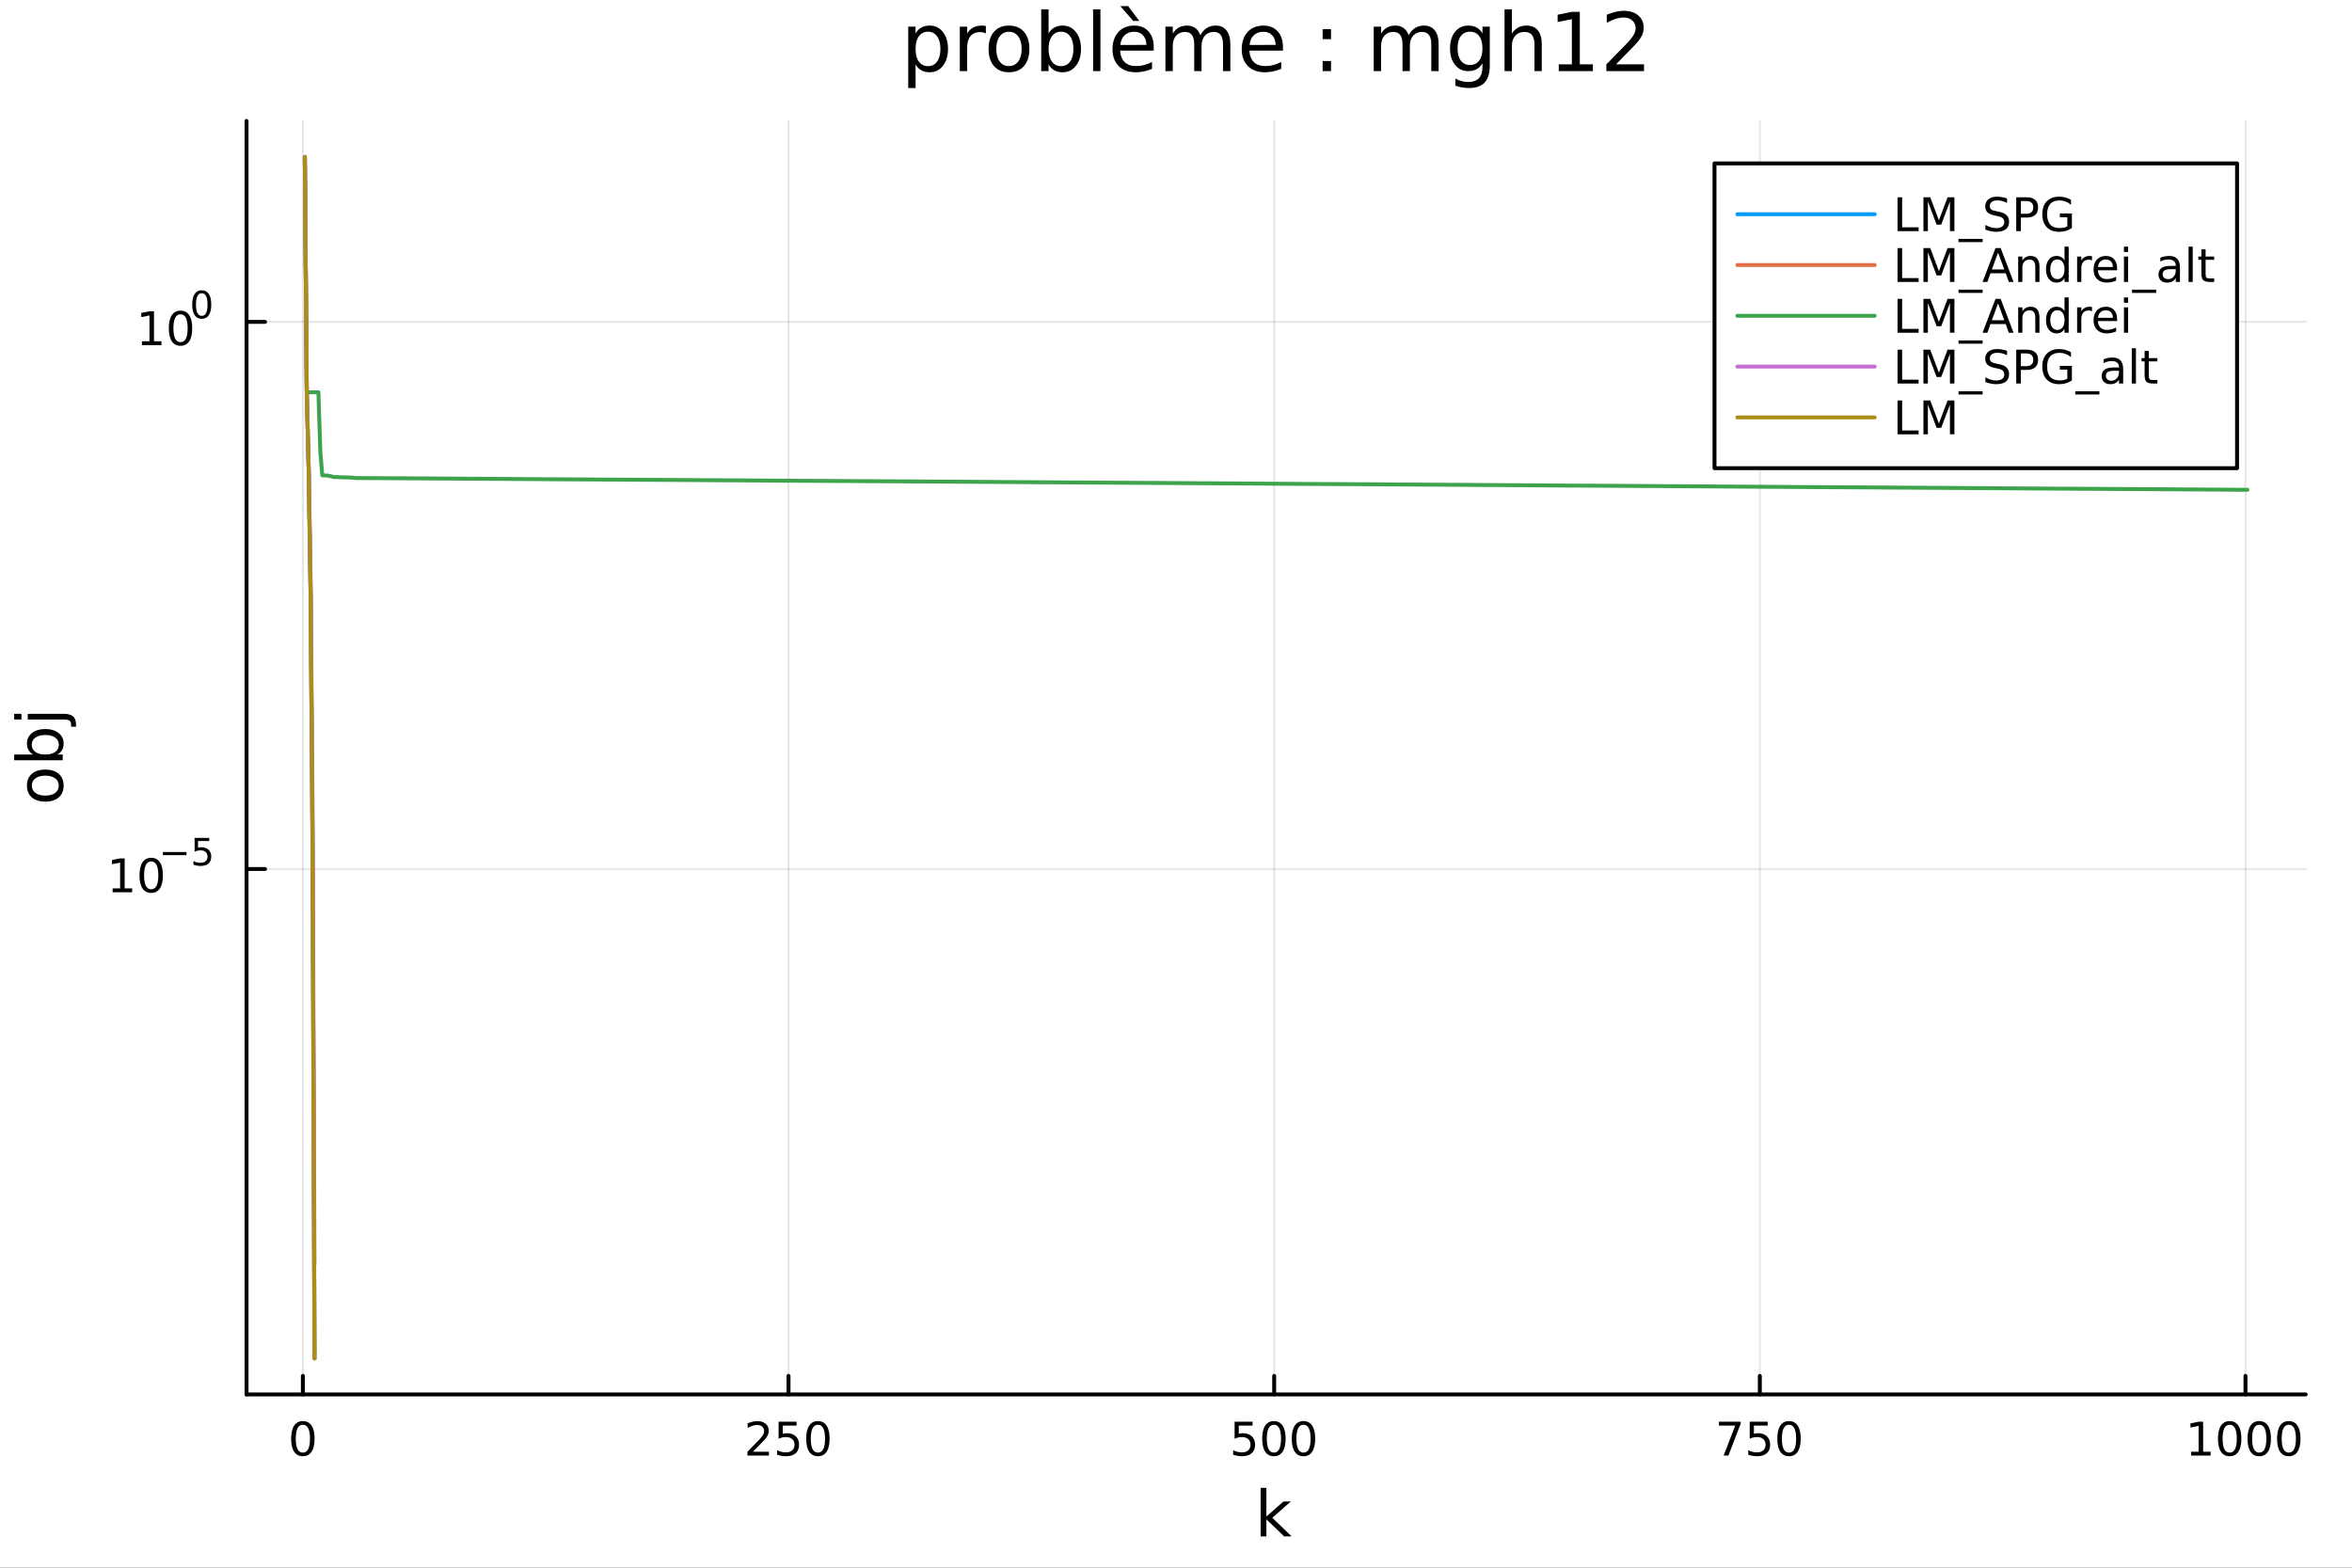 <?xml version="1.0" encoding="utf-8"?>
<svg xmlns="http://www.w3.org/2000/svg" xmlns:xlink="http://www.w3.org/1999/xlink" width="600" height="400" viewBox="0 0 2400 1600">
<rect x="0" y="0" width="2400" height="1600" fill="#333333" stroke="none"/>
<defs>
  <clipPath id="clip170">
    <rect x="0" y="0" width="2400" height="1600"/>
  </clipPath>
</defs>
<path clip-path="url(#clip170)" d="M0 1600 L2400 1600 L2400 0 L0 0  Z" fill="#ffffff" fill-rule="evenodd" fill-opacity="1"/>
<defs>
  <clipPath id="clip171">
    <rect x="480" y="0" width="1681" height="1600"/>
  </clipPath>
</defs>
<path clip-path="url(#clip170)" d="M251.56 1423.18 L2352.76 1423.18 L2352.76 123.472 L251.56 123.472  Z" fill="#ffffff" fill-rule="evenodd" fill-opacity="1"/>
<defs>
  <clipPath id="clip172">
    <rect x="251" y="123" width="2102" height="1301"/>
  </clipPath>
</defs>
<polyline clip-path="url(#clip172)" style="stroke:#000000; stroke-linecap:round; stroke-linejoin:round; stroke-width:2; stroke-opacity:0.1; fill:none" points="309.046,1423.18 309.046,123.472 "/>
<polyline clip-path="url(#clip172)" style="stroke:#000000; stroke-linecap:round; stroke-linejoin:round; stroke-width:2; stroke-opacity:0.1; fill:none" points="804.611,1423.18 804.611,123.472 "/>
<polyline clip-path="url(#clip172)" style="stroke:#000000; stroke-linecap:round; stroke-linejoin:round; stroke-width:2; stroke-opacity:0.1; fill:none" points="1300.18,1423.18 1300.18,123.472 "/>
<polyline clip-path="url(#clip172)" style="stroke:#000000; stroke-linecap:round; stroke-linejoin:round; stroke-width:2; stroke-opacity:0.1; fill:none" points="1795.74,1423.18 1795.74,123.472 "/>
<polyline clip-path="url(#clip172)" style="stroke:#000000; stroke-linecap:round; stroke-linejoin:round; stroke-width:2; stroke-opacity:0.1; fill:none" points="2291.31,1423.18 2291.31,123.472 "/>
<polyline clip-path="url(#clip170)" style="stroke:#000000; stroke-linecap:round; stroke-linejoin:round; stroke-width:4; stroke-opacity:1; fill:none" points="251.56,1423.18 2352.76,1423.18 "/>
<polyline clip-path="url(#clip170)" style="stroke:#000000; stroke-linecap:round; stroke-linejoin:round; stroke-width:4; stroke-opacity:1; fill:none" points="309.046,1423.18 309.046,1404.28 "/>
<polyline clip-path="url(#clip170)" style="stroke:#000000; stroke-linecap:round; stroke-linejoin:round; stroke-width:4; stroke-opacity:1; fill:none" points="804.611,1423.18 804.611,1404.28 "/>
<polyline clip-path="url(#clip170)" style="stroke:#000000; stroke-linecap:round; stroke-linejoin:round; stroke-width:4; stroke-opacity:1; fill:none" points="1300.18,1423.18 1300.18,1404.28 "/>
<polyline clip-path="url(#clip170)" style="stroke:#000000; stroke-linecap:round; stroke-linejoin:round; stroke-width:4; stroke-opacity:1; fill:none" points="1795.74,1423.18 1795.74,1404.28 "/>
<polyline clip-path="url(#clip170)" style="stroke:#000000; stroke-linecap:round; stroke-linejoin:round; stroke-width:4; stroke-opacity:1; fill:none" points="2291.31,1423.18 2291.31,1404.28 "/>
<path clip-path="url(#clip170)" d="M309.046 1454.1 Q305.435 1454.1 303.606 1457.66 Q301.8 1461.2 301.8 1468.33 Q301.8 1475.44 303.606 1479.01 Q305.435 1482.55 309.046 1482.55 Q312.68 1482.55 314.486 1479.01 Q316.314 1475.44 316.314 1468.33 Q316.314 1461.2 314.486 1457.66 Q312.68 1454.1 309.046 1454.1 M309.046 1450.39 Q314.856 1450.39 317.911 1455 Q320.99 1459.58 320.99 1468.33 Q320.99 1477.06 317.911 1481.67 Q314.856 1486.25 309.046 1486.25 Q303.236 1486.25 300.157 1481.67 Q297.101 1477.06 297.101 1468.33 Q297.101 1459.58 300.157 1455 Q303.236 1450.39 309.046 1450.39 Z" fill="#000000" fill-rule="nonzero" fill-opacity="1" /><path clip-path="url(#clip170)" d="M768.303 1481.64 L784.622 1481.64 L784.622 1485.58 L762.678 1485.58 L762.678 1481.64 Q765.34 1478.89 769.923 1474.26 Q774.53 1469.61 775.71 1468.27 Q777.956 1465.74 778.835 1464.01 Q779.738 1462.25 779.738 1460.56 Q779.738 1457.8 777.794 1456.07 Q775.873 1454.33 772.771 1454.33 Q770.572 1454.33 768.118 1455.09 Q765.687 1455.86 762.91 1457.41 L762.91 1452.69 Q765.734 1451.55 768.187 1450.97 Q770.641 1450.39 772.678 1450.39 Q778.048 1450.39 781.243 1453.08 Q784.437 1455.77 784.437 1460.26 Q784.437 1462.39 783.627 1464.31 Q782.84 1466.2 780.734 1468.8 Q780.155 1469.47 777.053 1472.69 Q773.951 1475.88 768.303 1481.64 Z" fill="#000000" fill-rule="nonzero" fill-opacity="1" /><path clip-path="url(#clip170)" d="M794.484 1451.02 L812.84 1451.02 L812.84 1454.96 L798.766 1454.96 L798.766 1463.43 Q799.784 1463.08 800.803 1462.92 Q801.821 1462.73 802.84 1462.73 Q808.627 1462.73 812.007 1465.9 Q815.386 1469.08 815.386 1474.49 Q815.386 1480.07 811.914 1483.17 Q808.442 1486.25 802.122 1486.25 Q799.946 1486.25 797.678 1485.88 Q795.433 1485.51 793.025 1484.77 L793.025 1480.07 Q795.109 1481.2 797.331 1481.76 Q799.553 1482.32 802.03 1482.32 Q806.034 1482.32 808.372 1480.21 Q810.71 1478.1 810.71 1474.49 Q810.71 1470.88 808.372 1468.77 Q806.034 1466.67 802.03 1466.67 Q800.155 1466.67 798.28 1467.08 Q796.428 1467.5 794.484 1468.38 L794.484 1451.02 Z" fill="#000000" fill-rule="nonzero" fill-opacity="1" /><path clip-path="url(#clip170)" d="M834.599 1454.1 Q830.988 1454.1 829.159 1457.66 Q827.354 1461.2 827.354 1468.33 Q827.354 1475.44 829.159 1479.01 Q830.988 1482.55 834.599 1482.55 Q838.233 1482.55 840.039 1479.01 Q841.868 1475.44 841.868 1468.33 Q841.868 1461.2 840.039 1457.66 Q838.233 1454.1 834.599 1454.1 M834.599 1450.39 Q840.409 1450.39 843.465 1455 Q846.543 1459.58 846.543 1468.33 Q846.543 1477.06 843.465 1481.67 Q840.409 1486.25 834.599 1486.25 Q828.789 1486.25 825.71 1481.67 Q822.655 1477.06 822.655 1468.33 Q822.655 1459.58 825.71 1455 Q828.789 1450.39 834.599 1450.39 Z" fill="#000000" fill-rule="nonzero" fill-opacity="1" /><path clip-path="url(#clip170)" d="M1259.79 1451.02 L1278.15 1451.02 L1278.15 1454.96 L1264.08 1454.96 L1264.08 1463.43 Q1265.09 1463.08 1266.11 1462.92 Q1267.13 1462.73 1268.15 1462.73 Q1273.94 1462.73 1277.32 1465.9 Q1280.7 1469.08 1280.7 1474.49 Q1280.7 1480.07 1277.22 1483.17 Q1273.75 1486.25 1267.43 1486.25 Q1265.26 1486.25 1262.99 1485.88 Q1260.74 1485.51 1258.34 1484.77 L1258.34 1480.07 Q1260.42 1481.2 1262.64 1481.76 Q1264.86 1482.32 1267.34 1482.32 Q1271.34 1482.32 1273.68 1480.21 Q1276.02 1478.1 1276.02 1474.49 Q1276.02 1470.88 1273.68 1468.77 Q1271.34 1466.67 1267.34 1466.67 Q1265.47 1466.67 1263.59 1467.08 Q1261.74 1467.5 1259.79 1468.38 L1259.79 1451.02 Z" fill="#000000" fill-rule="nonzero" fill-opacity="1" /><path clip-path="url(#clip170)" d="M1299.91 1454.1 Q1296.3 1454.1 1294.47 1457.66 Q1292.66 1461.2 1292.66 1468.33 Q1292.66 1475.44 1294.47 1479.01 Q1296.3 1482.55 1299.91 1482.55 Q1303.54 1482.55 1305.35 1479.01 Q1307.18 1475.44 1307.18 1468.33 Q1307.18 1461.2 1305.35 1457.66 Q1303.54 1454.1 1299.91 1454.1 M1299.91 1450.39 Q1305.72 1450.39 1308.78 1455 Q1311.85 1459.58 1311.85 1468.33 Q1311.85 1477.06 1308.78 1481.67 Q1305.72 1486.25 1299.91 1486.25 Q1294.1 1486.25 1291.02 1481.67 Q1287.97 1477.06 1287.97 1468.33 Q1287.97 1459.58 1291.02 1455 Q1294.1 1450.39 1299.91 1450.39 Z" fill="#000000" fill-rule="nonzero" fill-opacity="1" /><path clip-path="url(#clip170)" d="M1330.07 1454.1 Q1326.46 1454.1 1324.63 1457.66 Q1322.83 1461.2 1322.83 1468.33 Q1322.83 1475.44 1324.63 1479.01 Q1326.46 1482.55 1330.07 1482.55 Q1333.71 1482.55 1335.51 1479.01 Q1337.34 1475.44 1337.34 1468.33 Q1337.34 1461.2 1335.51 1457.66 Q1333.71 1454.1 1330.07 1454.1 M1330.07 1450.39 Q1335.88 1450.39 1338.94 1455 Q1342.02 1459.58 1342.02 1468.33 Q1342.02 1477.06 1338.94 1481.67 Q1335.88 1486.25 1330.07 1486.25 Q1324.26 1486.25 1321.18 1481.67 Q1318.13 1477.06 1318.13 1468.33 Q1318.13 1459.58 1321.18 1455 Q1324.26 1450.39 1330.07 1450.39 Z" fill="#000000" fill-rule="nonzero" fill-opacity="1" /><path clip-path="url(#clip170)" d="M1754.02 1451.02 L1776.24 1451.02 L1776.24 1453.01 L1763.69 1485.58 L1758.81 1485.58 L1770.61 1454.96 L1754.02 1454.96 L1754.02 1451.02 Z" fill="#000000" fill-rule="nonzero" fill-opacity="1" /><path clip-path="url(#clip170)" d="M1785.41 1451.02 L1803.76 1451.02 L1803.76 1454.96 L1789.69 1454.96 L1789.69 1463.43 Q1790.71 1463.08 1791.72 1462.92 Q1792.74 1462.73 1793.76 1462.73 Q1799.55 1462.73 1802.93 1465.9 Q1806.31 1469.08 1806.31 1474.49 Q1806.31 1480.07 1802.84 1483.17 Q1799.36 1486.25 1793.04 1486.25 Q1790.87 1486.25 1788.6 1485.88 Q1786.35 1485.51 1783.95 1484.77 L1783.95 1480.07 Q1786.03 1481.2 1788.25 1481.76 Q1790.47 1482.32 1792.95 1482.32 Q1796.96 1482.32 1799.29 1480.21 Q1801.63 1478.1 1801.63 1474.49 Q1801.63 1470.88 1799.29 1468.77 Q1796.96 1466.67 1792.95 1466.67 Q1791.08 1466.67 1789.2 1467.08 Q1787.35 1467.5 1785.41 1468.38 L1785.41 1451.02 Z" fill="#000000" fill-rule="nonzero" fill-opacity="1" /><path clip-path="url(#clip170)" d="M1825.52 1454.1 Q1821.91 1454.1 1820.08 1457.66 Q1818.28 1461.2 1818.28 1468.33 Q1818.28 1475.44 1820.08 1479.01 Q1821.91 1482.55 1825.52 1482.55 Q1829.16 1482.55 1830.96 1479.01 Q1832.79 1475.44 1832.79 1468.33 Q1832.79 1461.2 1830.96 1457.66 Q1829.16 1454.1 1825.52 1454.1 M1825.52 1450.39 Q1831.33 1450.39 1834.39 1455 Q1837.47 1459.58 1837.47 1468.33 Q1837.47 1477.06 1834.39 1481.67 Q1831.33 1486.25 1825.52 1486.25 Q1819.71 1486.25 1816.63 1481.67 Q1813.58 1477.06 1813.58 1468.33 Q1813.58 1459.58 1816.63 1455 Q1819.71 1450.39 1825.52 1450.39 Z" fill="#000000" fill-rule="nonzero" fill-opacity="1" /><path clip-path="url(#clip170)" d="M2235.83 1481.64 L2243.47 1481.64 L2243.47 1455.28 L2235.16 1456.95 L2235.16 1452.69 L2243.42 1451.02 L2248.1 1451.02 L2248.1 1481.64 L2255.74 1481.64 L2255.74 1485.58 L2235.83 1485.58 L2235.83 1481.64 Z" fill="#000000" fill-rule="nonzero" fill-opacity="1" /><path clip-path="url(#clip170)" d="M2275.18 1454.1 Q2271.57 1454.1 2269.74 1457.66 Q2267.94 1461.2 2267.94 1468.33 Q2267.94 1475.44 2269.74 1479.01 Q2271.57 1482.55 2275.18 1482.55 Q2278.82 1482.55 2280.62 1479.01 Q2282.45 1475.44 2282.45 1468.33 Q2282.45 1461.2 2280.62 1457.66 Q2278.82 1454.1 2275.18 1454.1 M2275.18 1450.39 Q2280.99 1450.39 2284.05 1455 Q2287.13 1459.58 2287.13 1468.33 Q2287.13 1477.06 2284.05 1481.67 Q2280.99 1486.25 2275.18 1486.25 Q2269.37 1486.25 2266.29 1481.67 Q2263.24 1477.06 2263.24 1468.33 Q2263.24 1459.58 2266.29 1455 Q2269.37 1450.39 2275.18 1450.39 Z" fill="#000000" fill-rule="nonzero" fill-opacity="1" /><path clip-path="url(#clip170)" d="M2305.35 1454.1 Q2301.73 1454.1 2299.91 1457.66 Q2298.1 1461.2 2298.1 1468.33 Q2298.1 1475.44 2299.91 1479.01 Q2301.73 1482.55 2305.35 1482.55 Q2308.98 1482.55 2310.78 1479.01 Q2312.61 1475.44 2312.61 1468.33 Q2312.61 1461.2 2310.78 1457.66 Q2308.98 1454.1 2305.35 1454.1 M2305.35 1450.39 Q2311.16 1450.39 2314.21 1455 Q2317.29 1459.58 2317.29 1468.33 Q2317.29 1477.06 2314.21 1481.67 Q2311.16 1486.25 2305.35 1486.25 Q2299.53 1486.25 2296.46 1481.67 Q2293.4 1477.06 2293.4 1468.33 Q2293.4 1459.58 2296.46 1455 Q2299.53 1450.39 2305.35 1450.39 Z" fill="#000000" fill-rule="nonzero" fill-opacity="1" /><path clip-path="url(#clip170)" d="M2335.51 1454.1 Q2331.9 1454.1 2330.07 1457.66 Q2328.26 1461.2 2328.26 1468.33 Q2328.26 1475.44 2330.07 1479.01 Q2331.9 1482.55 2335.51 1482.55 Q2339.14 1482.55 2340.95 1479.01 Q2342.78 1475.44 2342.78 1468.33 Q2342.78 1461.2 2340.95 1457.66 Q2339.14 1454.1 2335.51 1454.1 M2335.51 1450.39 Q2341.32 1450.39 2344.37 1455 Q2347.45 1459.58 2347.45 1468.33 Q2347.45 1477.06 2344.37 1481.67 Q2341.32 1486.25 2335.51 1486.25 Q2329.7 1486.25 2326.62 1481.67 Q2323.56 1477.06 2323.56 1468.33 Q2323.56 1459.58 2326.62 1455 Q2329.7 1450.39 2335.51 1450.39 Z" fill="#000000" fill-rule="nonzero" fill-opacity="1" /><path clip-path="url(#clip170)" d="M1286.34 1518.52 L1292.23 1518.52 L1292.23 1547.77 L1309.7 1532.4 L1317.18 1532.4 L1298.27 1549.07 L1317.98 1568.04 L1310.34 1568.04 L1292.23 1550.63 L1292.23 1568.04 L1286.34 1568.04 L1286.34 1518.52 Z" fill="#000000" fill-rule="nonzero" fill-opacity="1" /><polyline clip-path="url(#clip172)" style="stroke:#000000; stroke-linecap:round; stroke-linejoin:round; stroke-width:2; stroke-opacity:0.1; fill:none" points="251.56,886.923 2352.76,886.923 "/>
<polyline clip-path="url(#clip172)" style="stroke:#000000; stroke-linecap:round; stroke-linejoin:round; stroke-width:2; stroke-opacity:0.1; fill:none" points="251.56,328.521 2352.76,328.521 "/>
<polyline clip-path="url(#clip170)" style="stroke:#000000; stroke-linecap:round; stroke-linejoin:round; stroke-width:4; stroke-opacity:1; fill:none" points="251.56,1423.18 251.56,123.472 "/>
<polyline clip-path="url(#clip170)" style="stroke:#000000; stroke-linecap:round; stroke-linejoin:round; stroke-width:4; stroke-opacity:1; fill:none" points="251.56,886.923 270.458,886.923 "/>
<polyline clip-path="url(#clip170)" style="stroke:#000000; stroke-linecap:round; stroke-linejoin:round; stroke-width:4; stroke-opacity:1; fill:none" points="251.56,328.521 270.458,328.521 "/>
<path clip-path="url(#clip170)" d="M114.931 906.716 L122.57 906.716 L122.57 880.35 L114.26 882.017 L114.26 877.757 L122.524 876.091 L127.2 876.091 L127.2 906.716 L134.839 906.716 L134.839 910.651 L114.931 910.651 L114.931 906.716 Z" fill="#000000" fill-rule="nonzero" fill-opacity="1" /><path clip-path="url(#clip170)" d="M154.283 879.169 Q150.672 879.169 148.843 882.734 Q147.038 886.276 147.038 893.405 Q147.038 900.512 148.843 904.077 Q150.672 907.618 154.283 907.618 Q157.917 907.618 159.723 904.077 Q161.552 900.512 161.552 893.405 Q161.552 886.276 159.723 882.734 Q157.917 879.169 154.283 879.169 M154.283 875.466 Q160.093 875.466 163.149 880.072 Q166.227 884.655 166.227 893.405 Q166.227 902.132 163.149 906.739 Q160.093 911.322 154.283 911.322 Q148.473 911.322 145.394 906.739 Q142.339 902.132 142.339 893.405 Q142.339 884.655 145.394 880.072 Q148.473 875.466 154.283 875.466 Z" fill="#000000" fill-rule="nonzero" fill-opacity="1" /><path clip-path="url(#clip170)" d="M166.227 869.567 L190.339 869.567 L190.339 872.764 L166.227 872.764 L166.227 869.567 Z" fill="#000000" fill-rule="nonzero" fill-opacity="1" /><path clip-path="url(#clip170)" d="M198.577 855.16 L213.491 855.16 L213.491 858.358 L202.056 858.358 L202.056 865.241 Q202.884 864.959 203.711 864.827 Q204.539 864.677 205.366 864.677 Q210.068 864.677 212.814 867.254 Q215.56 869.83 215.56 874.231 Q215.56 878.764 212.739 881.284 Q209.918 883.786 204.783 883.786 Q203.015 883.786 201.172 883.485 Q199.348 883.184 197.392 882.582 L197.392 878.764 Q199.085 879.686 200.89 880.137 Q202.696 880.588 204.708 880.588 Q207.962 880.588 209.861 878.877 Q211.761 877.165 211.761 874.231 Q211.761 871.297 209.861 869.586 Q207.962 867.874 204.708 867.874 Q203.185 867.874 201.661 868.213 Q200.157 868.551 198.577 869.266 L198.577 855.16 Z" fill="#000000" fill-rule="nonzero" fill-opacity="1" /><path clip-path="url(#clip170)" d="M144.855 348.313 L152.493 348.313 L152.493 321.948 L144.183 323.614 L144.183 319.355 L152.447 317.689 L157.123 317.689 L157.123 348.313 L164.762 348.313 L164.762 352.249 L144.855 352.249 L144.855 348.313 Z" fill="#000000" fill-rule="nonzero" fill-opacity="1" /><path clip-path="url(#clip170)" d="M184.206 320.767 Q180.595 320.767 178.766 324.332 Q176.961 327.874 176.961 335.003 Q176.961 342.11 178.766 345.674 Q180.595 349.216 184.206 349.216 Q187.84 349.216 189.646 345.674 Q191.475 342.11 191.475 335.003 Q191.475 327.874 189.646 324.332 Q187.84 320.767 184.206 320.767 M184.206 317.064 Q190.016 317.064 193.072 321.67 Q196.151 326.253 196.151 335.003 Q196.151 343.73 193.072 348.337 Q190.016 352.92 184.206 352.92 Q178.396 352.92 175.317 348.337 Q172.262 343.73 172.262 335.003 Q172.262 326.253 175.317 321.67 Q178.396 317.064 184.206 317.064 Z" fill="#000000" fill-rule="nonzero" fill-opacity="1" /><path clip-path="url(#clip170)" d="M205.855 299.26 Q202.921 299.26 201.436 302.156 Q199.969 305.034 199.969 310.826 Q199.969 316.6 201.436 319.497 Q202.921 322.374 205.855 322.374 Q208.808 322.374 210.275 319.497 Q211.761 316.6 211.761 310.826 Q211.761 305.034 210.275 302.156 Q208.808 299.26 205.855 299.26 M205.855 296.25 Q210.576 296.25 213.059 299.993 Q215.56 303.717 215.56 310.826 Q215.56 317.917 213.059 321.66 Q210.576 325.384 205.855 325.384 Q201.135 325.384 198.633 321.66 Q196.151 317.917 196.151 310.826 Q196.151 303.717 198.633 299.993 Q201.135 296.25 205.855 296.25 Z" fill="#000000" fill-rule="nonzero" fill-opacity="1" /><path clip-path="url(#clip170)" d="M32.462 801.797 Q32.462 806.507 36.154 809.244 Q39.815 811.982 46.212 811.982 Q52.609 811.982 56.302 809.276 Q59.962 806.539 59.962 801.797 Q59.962 797.118 56.27 794.381 Q52.578 791.643 46.212 791.643 Q39.878 791.643 36.186 794.381 Q32.462 797.118 32.462 801.797 M27.497 801.797 Q27.497 794.158 32.462 789.797 Q37.427 785.437 46.212 785.437 Q54.965 785.437 59.962 789.797 Q64.927 794.158 64.927 801.797 Q64.927 809.467 59.962 813.828 Q54.965 818.156 46.212 818.156 Q37.427 818.156 32.462 813.828 Q27.497 809.467 27.497 801.797 Z" fill="#000000" fill-rule="nonzero" fill-opacity="1" /><path clip-path="url(#clip170)" d="M46.212 750.139 Q39.751 750.139 36.09 752.812 Q32.398 755.454 32.398 760.101 Q32.398 764.748 36.09 767.422 Q39.751 770.064 46.212 770.064 Q52.673 770.064 56.365 767.422 Q60.026 764.748 60.026 760.101 Q60.026 755.454 56.365 752.812 Q52.673 750.139 46.212 750.139 M33.767 770.064 Q30.584 768.218 29.056 765.417 Q27.497 762.584 27.497 758.669 Q27.497 752.176 32.653 748.134 Q37.809 744.06 46.212 744.06 Q54.615 744.06 59.771 748.134 Q64.927 752.176 64.927 758.669 Q64.927 762.584 63.399 765.417 Q61.84 768.218 58.657 770.064 L64.004 770.064 L64.004 775.952 L14.479 775.952 L14.479 770.064 L33.767 770.064 Z" fill="#000000" fill-rule="nonzero" fill-opacity="1" /><path clip-path="url(#clip170)" d="M28.356 734.352 L28.356 728.495 L64.641 728.495 Q71.452 728.495 74.508 731.105 Q77.563 733.684 77.563 739.445 L77.563 741.673 L72.598 741.673 L72.598 740.113 Q72.598 736.771 71.038 735.561 Q69.51 734.352 64.641 734.352 L28.356 734.352 M14.479 734.352 L14.479 728.495 L21.895 728.495 L21.895 734.352 L14.479 734.352 Z" fill="#000000" fill-rule="nonzero" fill-opacity="1" /><path clip-path="url(#clip170)" d="M934.255 65.77 L934.255 89.833 L926.761 89.833 L926.761 27.206 L934.255 27.206 L934.255 34.092 Q936.604 30.041 940.169 28.097 Q943.775 26.112 948.757 26.112 Q957.021 26.112 962.166 32.675 Q967.351 39.237 967.351 49.931 Q967.351 60.626 962.166 67.188 Q957.021 73.751 948.757 73.751 Q943.775 73.751 940.169 71.806 Q936.604 69.821 934.255 65.77 M959.614 49.931 Q959.614 41.708 956.211 37.05 Q952.849 32.35 946.934 32.35 Q941.02 32.35 937.617 37.05 Q934.255 41.708 934.255 49.931 Q934.255 58.155 937.617 62.854 Q941.02 67.512 946.934 67.512 Q952.849 67.512 956.211 62.854 Q959.614 58.155 959.614 49.931 Z" fill="#000000" fill-rule="nonzero" fill-opacity="1" /><path clip-path="url(#clip170)" d="M1006 34.173 Q1004.74 33.444 1003.24 33.12 Q1001.78 32.756 1000 32.756 Q993.682 32.756 990.279 36.888 Q986.917 40.979 986.917 48.676 L986.917 72.576 L979.423 72.576 L979.423 27.206 L986.917 27.206 L986.917 34.254 Q989.266 30.122 993.034 28.138 Q996.801 26.112 1002.19 26.112 Q1002.96 26.112 1003.89 26.234 Q1004.82 26.315 1005.96 26.517 L1006 34.173 Z" fill="#000000" fill-rule="nonzero" fill-opacity="1" /><path clip-path="url(#clip170)" d="M1029.57 32.431 Q1023.58 32.431 1020.09 37.131 Q1016.61 41.789 1016.61 49.931 Q1016.61 58.074 1020.05 62.773 Q1023.54 67.431 1029.57 67.431 Q1035.53 67.431 1039.01 62.732 Q1042.5 58.033 1042.5 49.931 Q1042.5 41.87 1039.01 37.171 Q1035.53 32.431 1029.57 32.431 M1029.57 26.112 Q1039.29 26.112 1044.84 32.431 Q1050.39 38.751 1050.39 49.931 Q1050.39 61.071 1044.84 67.431 Q1039.29 73.751 1029.57 73.751 Q1019.81 73.751 1014.26 67.431 Q1008.75 61.071 1008.75 49.931 Q1008.75 38.751 1014.26 32.431 Q1019.81 26.112 1029.57 26.112 Z" fill="#000000" fill-rule="nonzero" fill-opacity="1" /><path clip-path="url(#clip170)" d="M1095.32 49.931 Q1095.32 41.708 1091.92 37.05 Q1088.55 32.35 1082.64 32.35 Q1076.73 32.35 1073.32 37.05 Q1069.96 41.708 1069.96 49.931 Q1069.96 58.155 1073.32 62.854 Q1076.73 67.512 1082.64 67.512 Q1088.55 67.512 1091.92 62.854 Q1095.32 58.155 1095.32 49.931 M1069.96 34.092 Q1072.31 30.041 1075.87 28.097 Q1079.48 26.112 1084.46 26.112 Q1092.73 26.112 1097.87 32.675 Q1103.06 39.237 1103.06 49.931 Q1103.06 60.626 1097.87 67.188 Q1092.73 73.751 1084.46 73.751 Q1079.48 73.751 1075.87 71.806 Q1072.31 69.821 1069.96 65.77 L1069.96 72.576 L1062.47 72.576 L1062.47 9.544 L1069.96 9.544 L1069.96 34.092 Z" fill="#000000" fill-rule="nonzero" fill-opacity="1" /><path clip-path="url(#clip170)" d="M1115.41 9.544 L1122.87 9.544 L1122.87 72.576 L1115.41 72.576 L1115.41 9.544 Z" fill="#000000" fill-rule="nonzero" fill-opacity="1" /><path clip-path="url(#clip170)" d="M1177.27 48.028 L1177.27 51.673 L1143 51.673 Q1143.48 59.37 1147.62 63.421 Q1151.79 67.431 1159.2 67.431 Q1163.5 67.431 1167.51 66.378 Q1171.56 65.325 1175.53 63.218 L1175.53 70.267 Q1171.52 71.968 1167.3 72.86 Q1163.09 73.751 1158.76 73.751 Q1147.9 73.751 1141.54 67.431 Q1135.22 61.112 1135.22 50.337 Q1135.22 39.197 1141.22 32.675 Q1147.25 26.112 1157.46 26.112 Q1166.61 26.112 1171.92 32.026 Q1177.27 37.9 1177.27 48.028 M1169.82 45.84 Q1169.73 39.723 1166.37 36.077 Q1163.05 32.431 1157.54 32.431 Q1151.3 32.431 1147.54 35.956 Q1143.81 39.48 1143.24 45.88 L1169.82 45.84 M1151.14 6.222 L1162.56 21.373 L1156.37 21.373 L1143.16 6.222 L1151.14 6.222 Z" fill="#000000" fill-rule="nonzero" fill-opacity="1" /><path clip-path="url(#clip170)" d="M1224.83 35.915 Q1227.62 30.892 1231.51 28.502 Q1235.4 26.112 1240.67 26.112 Q1247.75 26.112 1251.6 31.095 Q1255.45 36.037 1255.45 45.192 L1255.45 72.576 L1247.96 72.576 L1247.96 45.435 Q1247.96 38.913 1245.65 35.753 Q1243.34 32.594 1238.6 32.594 Q1232.81 32.594 1229.44 36.442 Q1226.08 40.29 1226.08 46.934 L1226.08 72.576 L1218.59 72.576 L1218.59 45.435 Q1218.59 38.873 1216.28 35.753 Q1213.97 32.594 1209.15 32.594 Q1203.44 32.594 1200.08 36.482 Q1196.71 40.331 1196.71 46.934 L1196.71 72.576 L1189.22 72.576 L1189.22 27.206 L1196.71 27.206 L1196.71 34.254 Q1199.27 30.082 1202.83 28.097 Q1206.39 26.112 1211.3 26.112 Q1216.24 26.112 1219.68 28.624 Q1223.17 31.135 1224.83 35.915 Z" fill="#000000" fill-rule="nonzero" fill-opacity="1" /><path clip-path="url(#clip170)" d="M1309.13 48.028 L1309.13 51.673 L1274.85 51.673 Q1275.34 59.37 1279.47 63.421 Q1283.65 67.431 1291.06 67.431 Q1295.35 67.431 1299.36 66.378 Q1303.41 65.325 1307.38 63.218 L1307.38 70.267 Q1303.37 71.968 1299.16 72.86 Q1294.95 73.751 1290.61 73.751 Q1279.76 73.751 1273.4 67.431 Q1267.08 61.112 1267.08 50.337 Q1267.08 39.197 1273.07 32.675 Q1279.11 26.112 1289.32 26.112 Q1298.47 26.112 1303.78 32.026 Q1309.13 37.9 1309.13 48.028 M1301.67 45.84 Q1301.59 39.723 1298.23 36.077 Q1294.91 32.431 1289.4 32.431 Q1283.16 32.431 1279.39 35.956 Q1275.67 39.48 1275.1 45.88 L1301.67 45.84 Z" fill="#000000" fill-rule="nonzero" fill-opacity="1" /><path clip-path="url(#clip170)" d="M1349.63 62.287 L1358.18 62.287 L1358.18 72.576 L1349.63 72.576 L1349.63 62.287 M1349.63 29.677 L1358.18 29.677 L1358.18 39.966 L1349.63 39.966 L1349.63 29.677 Z" fill="#000000" fill-rule="nonzero" fill-opacity="1" /><path clip-path="url(#clip170)" d="M1437.38 35.915 Q1440.17 30.892 1444.06 28.502 Q1447.95 26.112 1453.22 26.112 Q1460.31 26.112 1464.15 31.095 Q1468 36.037 1468 45.192 L1468 72.576 L1460.51 72.576 L1460.51 45.435 Q1460.51 38.913 1458.2 35.753 Q1455.89 32.594 1451.15 32.594 Q1445.36 32.594 1442 36.442 Q1438.63 40.29 1438.63 46.934 L1438.63 72.576 L1431.14 72.576 L1431.14 45.435 Q1431.14 38.873 1428.83 35.753 Q1426.52 32.594 1421.7 32.594 Q1415.99 32.594 1412.63 36.482 Q1409.26 40.331 1409.26 46.934 L1409.26 72.576 L1401.77 72.576 L1401.77 27.206 L1409.26 27.206 L1409.26 34.254 Q1411.82 30.082 1415.38 28.097 Q1418.95 26.112 1423.85 26.112 Q1428.79 26.112 1432.23 28.624 Q1435.72 31.135 1437.38 35.915 Z" fill="#000000" fill-rule="nonzero" fill-opacity="1" /><path clip-path="url(#clip170)" d="M1512.72 49.364 Q1512.72 41.263 1509.36 36.806 Q1506.04 32.35 1500 32.35 Q1494.01 32.35 1490.65 36.806 Q1487.32 41.263 1487.32 49.364 Q1487.32 57.426 1490.65 61.882 Q1494.01 66.338 1500 66.338 Q1506.04 66.338 1509.36 61.882 Q1512.72 57.426 1512.72 49.364 M1520.18 66.945 Q1520.18 78.531 1515.03 84.162 Q1509.89 89.833 1499.28 89.833 Q1495.35 89.833 1491.86 89.225 Q1488.38 88.658 1485.1 87.443 L1485.1 80.192 Q1488.38 81.974 1491.58 82.825 Q1494.78 83.675 1498.1 83.675 Q1505.43 83.675 1509.08 79.827 Q1512.72 76.019 1512.72 68.282 L1512.72 64.596 Q1510.42 68.606 1506.81 70.591 Q1503.2 72.576 1498.18 72.576 Q1489.84 72.576 1484.73 66.216 Q1479.63 59.856 1479.63 49.364 Q1479.63 38.832 1484.73 32.472 Q1489.84 26.112 1498.18 26.112 Q1503.2 26.112 1506.81 28.097 Q1510.42 30.082 1512.72 34.092 L1512.72 27.206 L1520.18 27.206 L1520.18 66.945 Z" fill="#000000" fill-rule="nonzero" fill-opacity="1" /><path clip-path="url(#clip170)" d="M1573.24 45.192 L1573.24 72.576 L1565.79 72.576 L1565.79 45.435 Q1565.79 38.994 1563.28 35.794 Q1560.77 32.594 1555.74 32.594 Q1549.71 32.594 1546.23 36.442 Q1542.74 40.29 1542.74 46.934 L1542.74 72.576 L1535.25 72.576 L1535.25 9.544 L1542.74 9.544 L1542.74 34.254 Q1545.41 30.163 1549.02 28.138 Q1552.67 26.112 1557.41 26.112 Q1565.22 26.112 1569.23 30.973 Q1573.24 35.794 1573.24 45.192 Z" fill="#000000" fill-rule="nonzero" fill-opacity="1" /><path clip-path="url(#clip170)" d="M1590.58 65.689 L1603.95 65.689 L1603.95 19.55 L1589.41 22.466 L1589.41 15.013 L1603.87 12.096 L1612.05 12.096 L1612.05 65.689 L1625.42 65.689 L1625.42 72.576 L1590.58 72.576 L1590.58 65.689 Z" fill="#000000" fill-rule="nonzero" fill-opacity="1" /><path clip-path="url(#clip170)" d="M1649 65.689 L1677.56 65.689 L1677.56 72.576 L1639.15 72.576 L1639.15 65.689 Q1643.81 60.869 1651.83 52.767 Q1659.89 44.625 1661.96 42.275 Q1665.89 37.86 1667.43 34.822 Q1669.01 31.743 1669.01 28.786 Q1669.01 23.965 1665.61 20.927 Q1662.24 17.889 1656.81 17.889 Q1652.97 17.889 1648.67 19.226 Q1644.42 20.562 1639.56 23.276 L1639.56 15.013 Q1644.5 13.028 1648.79 12.015 Q1653.09 11.002 1656.65 11.002 Q1666.05 11.002 1671.64 15.701 Q1677.23 20.4 1677.23 28.259 Q1677.23 31.986 1675.81 35.348 Q1674.44 38.67 1670.75 43.207 Q1669.74 44.382 1664.31 50.013 Q1658.88 55.603 1649 65.689 Z" fill="#000000" fill-rule="nonzero" fill-opacity="1" /><polyline clip-path="url(#clip172)" style="stroke:#009af9; stroke-linecap:round; stroke-linejoin:round; stroke-width:4; stroke-opacity:1; fill:none" points="311.028,160.256 313.01,400.369 314.993,479.282 316.975,609.725 318.957,869.034 320.939,1386.4 "/>
<polyline clip-path="url(#clip172)" style="stroke:#e26f46; stroke-linecap:round; stroke-linejoin:round; stroke-width:4; stroke-opacity:1; fill:none" points="311.028,160.256 313.01,400.369 314.993,479.282 316.975,609.725 318.957,869.034 320.939,1386.4 "/>
<polyline clip-path="url(#clip172)" style="stroke:#3da44d; stroke-linecap:round; stroke-linejoin:round; stroke-width:4; stroke-opacity:1; fill:none" points="311.028,160.256 313.01,400.369 314.993,400.369 316.975,400.369 318.957,400.369 320.939,400.369 322.922,400.369 324.904,400.369 326.886,461.57 328.868,485.237 330.851,485.237 332.833,485.237 334.815,485.518 336.797,485.894 338.78,486.387 340.762,486.876 342.744,486.876 344.726,486.945 346.709,487.05 348.691,487.185 350.673,487.185 352.656,487.207 354.638,487.246 356.62,487.308 358.602,487.407 360.585,487.579 362.567,487.909 364.549,487.909 366.531,487.909 368.514,487.916 370.496,487.929 372.478,487.956 374.46,487.956 376.443,487.961 378.425,487.972 380.407,487.993 382.389,487.993 384.372,487.997 386.354,488.005 388.336,488.022 390.318,488.056 392.301,488.056 394.283,488.063 396.265,488.077 398.247,488.104 400.23,488.104 402.212,488.109 404.194,488.12 406.177,488.142 408.159,488.142 410.141,488.146 412.123,488.155 414.106,488.172 416.088,488.207 418.07,488.207 420.052,488.214 422.035,488.228 424.017,488.255 425.999,488.255 427.981,488.261 429.964,488.272 431.946,488.294 433.928,488.294 435.91,488.299 437.893,488.307 439.875,488.325 441.857,488.361 443.839,488.361 445.822,488.368 447.804,488.382 449.786,488.411 451.769,488.411 453.751,488.416 455.733,488.428 457.715,488.45 459.698,488.45 461.68,488.455 463.662,488.464 465.644,488.482 467.627,488.519 469.609,488.519 471.591,488.526 473.573,488.541 475.556,488.57 477.538,488.57 479.52,488.576 481.502,488.587 483.485,488.611 485.467,488.611 487.449,488.615 489.431,488.625 491.414,488.643 493.396,488.681 495.378,488.681 497.36,488.688 499.343,488.703 501.325,488.733 503.307,488.733 505.29,488.739 507.272,488.751 509.254,488.775 511.236,488.775 513.219,488.779 515.201,488.789 517.183,488.808 519.165,488.846 521.148,488.846 523.13,488.854 525.112,488.869 527.094,488.9 529.077,488.9 531.059,488.906 533.041,488.918 535.023,488.943 537.006,488.943 538.988,488.948 540.97,488.957 542.952,488.977 544.935,489.016 546.917,489.016 548.899,489.024 550.882,489.04 552.864,489.071 554.846,489.071 556.828,489.077 558.811,489.09 560.793,489.115 562.775,489.115 564.757,489.12 566.74,489.13 568.722,489.15 570.704,489.19 572.686,489.19 574.669,489.198 576.651,489.214 578.633,489.246 580.615,489.246 582.598,489.253 584.58,489.266 586.562,489.291 588.544,489.291 590.527,489.296 592.509,489.307 594.491,489.327 596.474,489.327 598.456,489.331 600.438,489.34 602.42,489.356 604.403,489.389 606.385,489.389 608.367,489.396 610.349,489.409 612.332,489.435 614.314,489.435 616.296,489.44 618.278,489.451 620.261,489.472 622.243,489.472 624.225,489.476 626.207,489.485 628.19,489.501 630.172,489.535 632.154,489.535 634.136,489.542 636.119,489.555 638.101,489.582 640.083,489.582 642.065,489.588 644.048,489.599 646.03,489.62 648.012,489.62 649.995,489.624 651.977,489.633 653.959,489.65 655.941,489.685 657.924,489.685 659.906,489.692 661.888,489.706 663.87,489.733 665.853,489.733 667.835,489.739 669.817,489.75 671.799,489.772 673.782,489.772 675.764,489.776 677.746,489.785 679.728,489.803 681.711,489.838 683.693,489.838 685.675,489.845 687.657,489.86 689.64,489.888 691.622,489.888 693.604,489.894 695.587,489.905 697.569,489.927 699.551,489.927 701.533,489.932 703.516,489.941 705.498,489.959 707.48,489.995 709.462,489.995 711.445,490.003 713.427,490.017 715.409,490.046 717.391,490.046 719.374,490.052 721.356,490.064 723.338,490.087 725.32,490.087 727.303,490.091 729.285,490.101 731.267,490.119 733.249,490.156 735.232,490.156 737.214,490.164 739.196,490.179 741.178,490.208 743.161,490.208 745.143,490.214 747.125,490.226 749.108,490.25 751.09,490.25 753.072,490.255 755.054,490.264 757.037,490.283 759.019,490.321 761.001,490.321 762.983,490.329 764.966,490.344 766.948,490.375 768.93,490.375 770.912,490.381 772.895,490.393 774.877,490.417 776.859,490.417 778.841,490.422 780.824,490.432 782.806,490.451 784.788,490.49 786.77,490.49 788.753,490.498 790.735,490.514 792.717,490.545 794.7,490.545 796.682,490.551 798.664,490.564 800.646,490.589 802.629,490.589 804.611,490.594 806.593,490.604 808.575,490.624 810.558,490.664 812.54,490.664 814.522,490.672 816.504,490.688 818.487,490.72 820.469,490.72 822.451,490.726 824.433,490.739 826.416,490.764 828.398,490.764 830.38,490.769 832.362,490.78 834.345,490.8 836.327,490.8 838.309,490.804 840.291,490.812 842.274,490.829 844.256,490.862 846.238,490.862 848.221,490.868 850.203,490.881 852.185,490.907 854.167,490.907 856.15,490.913 858.132,490.923 860.114,490.944 862.096,490.944 864.079,490.948 866.061,490.957 868.043,490.973 870.025,491.007 872.008,491.007 873.99,491.014 875.972,491.027 877.954,491.054 879.937,491.054 881.919,491.059 883.901,491.07 885.883,491.092 887.866,491.092 889.848,491.096 891.83,491.104 893.813,491.122 895.795,491.156 897.777,491.156 899.759,491.163 901.742,491.177 903.724,491.204 905.706,491.204 907.688,491.21 909.671,491.221 911.653,491.243 913.635,491.243 915.617,491.247 917.6,491.256 919.582,491.273 921.564,491.309 923.546,491.309 925.529,491.316 927.511,491.33 929.493,491.358 931.475,491.358 933.458,491.364 935.44,491.375 937.422,491.397 939.404,491.397 941.387,491.402 943.369,491.411 945.351,491.429 947.334,491.465 949.316,491.465 951.298,491.472 953.28,491.487 955.263,491.516 957.245,491.516 959.227,491.521 961.209,491.533 963.192,491.556 965.174,491.556 967.156,491.561 969.138,491.57 971.121,491.588 973.103,491.625 975.085,491.625 977.067,491.633 979.05,491.647 981.032,491.677 983.014,491.677 984.996,491.683 986.979,491.695 988.961,491.718 990.943,491.718 992.926,491.723 994.908,491.733 996.89,491.752 998.872,491.789 1000.85,491.789 1002.84,491.797 1004.82,491.812 1006.8,491.842 1008.78,491.842 1010.77,491.848 1012.75,491.861 1014.73,491.885 1016.71,491.885 1018.69,491.89 1020.68,491.899 1022.66,491.919 1024.64,491.958 1026.62,491.958 1028.61,491.965 1030.59,491.981 1032.57,492.012 1034.55,492.012 1036.54,492.018 1038.52,492.031 1040.5,492.055 1042.48,492.055 1044.46,492.06 1046.45,492.07 1048.43,492.09 1050.41,492.13 1052.39,492.13 1054.38,492.138 1056.36,492.154 1058.34,492.186 1060.32,492.186 1062.3,492.192 1064.29,492.205 1066.27,492.23 1068.25,492.23 1070.23,492.235 1072.22,492.245 1074.2,492.266 1076.18,492.306 1078.16,492.306 1080.14,492.315 1082.13,492.331 1084.11,492.363 1086.09,492.363 1088.07,492.37 1090.06,492.383 1092.04,492.409 1094.02,492.409 1096,492.414 1097.99,492.425 1099.97,492.446 1101.95,492.446 1103.93,492.45 1105.91,492.458 1107.9,492.475 1109.88,492.508 1111.86,492.508 1113.84,492.515 1115.83,492.528 1117.81,492.555 1119.79,492.555 1121.77,492.56 1123.75,492.571 1125.74,492.592 1127.72,492.592 1129.7,492.597 1131.68,492.605 1133.67,492.622 1135.65,492.656 1137.63,492.656 1139.61,492.663 1141.6,492.677 1143.58,492.704 1145.56,492.704 1147.54,492.71 1149.52,492.721 1151.51,492.743 1153.49,492.743 1155.47,492.747 1157.45,492.756 1159.44,492.773 1161.42,492.808 1163.4,492.808 1165.38,492.815 1167.36,492.829 1169.35,492.857 1171.33,492.857 1173.31,492.863 1175.29,492.874 1177.28,492.897 1179.26,492.897 1181.24,492.901 1183.22,492.91 1185.2,492.928 1187.19,492.964 1189.17,492.964 1191.15,492.971 1193.13,492.985 1195.12,493.014 1197.1,493.014 1199.08,493.02 1201.06,493.031 1203.05,493.054 1205.03,493.054 1207.01,493.059 1208.99,493.068 1210.97,493.086 1212.96,493.123 1214.94,493.123 1216.92,493.131 1218.9,493.145 1220.89,493.175 1222.87,493.175 1224.85,493.181 1226.83,493.192 1228.81,493.216 1230.8,493.216 1232.78,493.221 1234.76,493.23 1236.74,493.249 1238.73,493.286 1240.71,493.286 1242.69,493.294 1244.67,493.309 1246.65,493.339 1248.64,493.339 1250.62,493.345 1252.6,493.357 1254.58,493.381 1256.57,493.381 1258.55,493.386 1260.53,493.396 1262.51,493.415 1264.5,493.454 1266.48,493.454 1268.46,493.462 1270.44,493.477 1272.42,493.508 1274.41,493.508 1276.39,493.514 1278.37,493.526 1280.35,493.551 1282.34,493.551 1284.32,493.556 1286.3,493.566 1288.28,493.586 1290.26,493.625 1292.25,493.625 1294.23,493.633 1296.21,493.649 1298.19,493.681 1300.18,493.681 1302.16,493.687 1304.14,493.7 1306.12,493.725 1308.1,493.725 1310.09,493.73 1312.07,493.74 1314.05,493.76 1316.03,493.801 1318.02,493.801 1320,493.809 1321.98,493.825 1323.96,493.857 1325.95,493.857 1327.93,493.864 1329.91,493.877 1331.89,493.903 1333.87,493.903 1335.86,493.908 1337.84,493.918 1339.82,493.939 1341.8,493.939 1343.79,493.943 1345.77,493.952 1347.75,493.968 1349.73,494.001 1351.71,494.001 1353.7,494.008 1355.68,494.021 1357.66,494.048 1359.64,494.048 1361.63,494.053 1363.61,494.064 1365.59,494.085 1367.57,494.085 1369.55,494.089 1371.54,494.098 1373.52,494.115 1375.5,494.149 1377.48,494.149 1379.47,494.156 1381.45,494.169 1383.43,494.196 1385.41,494.196 1387.4,494.202 1389.38,494.213 1391.36,494.235 1393.34,494.235 1395.32,494.239 1397.31,494.248 1399.29,494.265 1401.27,494.3 1403.25,494.3 1405.24,494.307 1407.22,494.321 1409.2,494.349 1411.18,494.349 1413.16,494.354 1415.15,494.365 1417.13,494.388 1419.11,494.388 1421.09,494.392 1423.08,494.401 1425.06,494.419 1427.04,494.455 1429.02,494.455 1431,494.462 1432.99,494.476 1434.97,494.505 1436.95,494.505 1438.93,494.51 1440.92,494.522 1442.9,494.545 1444.88,494.545 1446.86,494.549 1448.85,494.558 1450.83,494.577 1452.81,494.613 1454.79,494.613 1456.77,494.621 1458.76,494.635 1460.74,494.664 1462.72,494.664 1464.7,494.67 1466.69,494.682 1468.67,494.705 1470.65,494.705 1472.63,494.71 1474.61,494.719 1476.6,494.738 1478.58,494.776 1480.56,494.776 1482.54,494.783 1484.53,494.798 1486.51,494.828 1488.49,494.828 1490.47,494.834 1492.46,494.846 1494.44,494.87 1496.42,494.87 1498.4,494.875 1500.38,494.884 1502.37,494.904 1504.35,494.942 1506.33,494.942 1508.31,494.95 1510.3,494.965 1512.28,494.996 1514.26,494.996 1516.24,495.002 1518.22,495.014 1520.21,495.039 1522.19,495.039 1524.17,495.044 1526.15,495.053 1528.14,495.073 1530.12,495.112 1532.1,495.112 1534.08,495.12 1536.06,495.136 1538.05,495.167 1540.03,495.167 1542.01,495.174 1543.99,495.186 1545.98,495.212 1547.96,495.212 1549.94,495.217 1551.92,495.227 1553.91,495.247 1555.89,495.287 1557.87,495.287 1559.85,495.295 1561.83,495.311 1563.82,495.343 1565.8,495.343 1567.78,495.35 1569.76,495.363 1571.75,495.389 1573.73,495.389 1575.71,495.394 1577.69,495.404 1579.67,495.425 1581.66,495.466 1583.64,495.466 1585.62,495.474 1587.6,495.491 1589.59,495.524 1591.57,495.524 1593.55,495.53 1595.53,495.544 1597.51,495.57 1599.5,495.57 1601.48,495.575 1603.46,495.586 1605.44,495.607 1607.43,495.607 1609.41,495.611 1611.39,495.62 1613.37,495.637 1615.36,495.67 1617.34,495.67 1619.32,495.677 1621.3,495.691 1623.28,495.718 1625.27,495.718 1627.25,495.723 1629.23,495.734 1631.21,495.756 1633.2,495.756 1635.18,495.76 1637.16,495.769 1639.14,495.786 1641.12,495.821 1643.11,495.821 1645.09,495.827 1647.07,495.841 1649.05,495.869 1651.04,495.869 1653.02,495.875 1655,495.886 1656.98,495.908 1658.96,495.908 1660.95,495.912 1662.93,495.921 1664.91,495.939 1666.89,495.974 1668.88,495.974 1670.86,495.982 1672.84,495.996 1674.82,496.024 1676.81,496.024 1678.79,496.03 1680.77,496.041 1682.75,496.064 1684.73,496.064 1686.72,496.068 1688.7,496.078 1690.68,496.096 1692.66,496.132 1694.65,496.132 1696.63,496.139 1698.61,496.154 1700.59,496.183 1702.57,496.183 1704.56,496.189 1706.54,496.2 1708.52,496.224 1710.5,496.224 1712.49,496.228 1714.47,496.238 1716.45,496.256 1718.43,496.294 1720.41,496.294 1722.4,496.301 1724.38,496.316 1726.36,496.346 1728.34,496.346 1730.33,496.352 1732.31,496.364 1734.29,496.387 1736.27,496.387 1738.26,496.392 1740.24,496.402 1742.22,496.421 1744.2,496.459 1746.18,496.459 1748.17,496.467 1750.15,496.482 1752.13,496.512 1754.11,496.512 1756.1,496.519 1758.08,496.531 1760.06,496.555 1762.04,496.555 1764.02,496.56 1766.01,496.57 1767.99,496.589 1769.97,496.628 1771.95,496.628 1773.94,496.636 1775.92,496.652 1777.9,496.683 1779.88,496.683 1781.87,496.689 1783.85,496.702 1785.83,496.727 1787.81,496.727 1789.79,496.732 1791.78,496.742 1793.76,496.762 1795.74,496.802 1797.72,496.802 1799.71,496.81 1801.69,496.826 1803.67,496.858 1805.65,496.858 1807.63,496.865 1809.62,496.877 1811.6,496.903 1813.58,496.903 1815.56,496.908 1817.55,496.918 1819.53,496.939 1821.51,496.98 1823.49,496.98 1825.47,496.988 1827.46,497.005 1829.44,497.037 1831.42,497.037 1833.4,497.044 1835.39,497.057 1837.37,497.083 1839.35,497.083 1841.33,497.089 1843.32,497.099 1845.3,497.12 1847.28,497.12 1849.26,497.124 1851.24,497.133 1853.23,497.15 1855.21,497.183 1857.19,497.183 1859.17,497.19 1861.16,497.203 1863.14,497.23 1865.12,497.23 1867.1,497.236 1869.08,497.246 1871.07,497.268 1873.05,497.268 1875.03,497.272 1877.01,497.281 1879,497.298 1880.98,497.333 1882.96,497.333 1884.94,497.339 1886.92,497.353 1888.91,497.381 1890.89,497.381 1892.87,497.386 1894.85,497.397 1896.84,497.419 1898.82,497.419 1900.8,497.424 1902.78,497.433 1904.77,497.45 1906.75,497.486 1908.73,497.486 1910.71,497.493 1912.69,497.507 1914.68,497.535 1916.66,497.535 1918.64,497.541 1920.62,497.552 1922.61,497.575 1924.59,497.575 1926.57,497.579 1928.55,497.588 1930.53,497.606 1932.52,497.642 1934.5,497.642 1936.48,497.65 1938.46,497.664 1940.45,497.693 1942.43,497.693 1944.41,497.699 1946.39,497.71 1948.37,497.733 1950.36,497.733 1952.34,497.738 1954.32,497.747 1956.3,497.766 1958.29,497.803 1960.27,497.803 1962.25,497.81 1964.23,497.825 1966.22,497.855 1968.2,497.855 1970.18,497.861 1972.16,497.872 1974.14,497.896 1976.13,497.896 1978.11,497.901 1980.09,497.91 1982.07,497.929 1984.06,497.967 1986.04,497.967 1988.02,497.975 1990,497.99 1991.98,498.02 1993.97,498.02 1995.95,498.027 1997.93,498.039 1999.91,498.063 2001.9,498.063 2003.88,498.068 2005.86,498.078 2007.84,498.097 2009.82,498.136 2011.81,498.136 2013.79,498.144 2015.77,498.159 2017.75,498.19 2019.74,498.19 2021.72,498.196 2023.7,498.209 2025.68,498.234 2027.67,498.234 2029.65,498.239 2031.63,498.249 2033.61,498.269 2035.59,498.308 2037.58,498.308 2039.56,498.316 2041.54,498.332 2043.52,498.364 2045.51,498.364 2047.49,498.371 2049.47,498.383 2051.45,498.409 2053.43,498.409 2055.42,498.414 2057.4,498.424 2059.38,498.444 2061.36,498.485 2063.35,498.485 2065.33,498.493 2067.31,498.51 2069.29,498.542 2071.27,498.542 2073.26,498.549 2075.24,498.562 2077.22,498.588 2079.2,498.588 2081.19,498.593 2083.17,498.604 2085.15,498.625 2087.13,498.625 2089.12,498.629 2091.1,498.637 2093.08,498.654 2095.06,498.687 2097.04,498.687 2099.03,498.694 2101.01,498.707 2102.99,498.734 2104.97,498.734 2106.96,498.739 2108.94,498.75 2110.92,498.771 2112.9,498.771 2114.88,498.776 2116.87,498.784 2118.85,498.801 2120.83,498.836 2122.81,498.836 2124.8,498.843 2126.78,498.856 2128.76,498.884 2130.74,498.884 2132.73,498.889 2134.71,498.9 2136.69,498.922 2138.67,498.922 2140.65,498.926 2142.64,498.935 2144.62,498.953 2146.6,498.988 2148.58,498.988 2150.57,498.995 2152.55,499.009 2154.53,499.037 2156.51,499.037 2158.49,499.042 2160.48,499.054 2162.46,499.076 2164.44,499.076 2166.42,499.081 2168.41,499.09 2170.39,499.108 2172.37,499.144 2174.35,499.144 2176.33,499.151 2178.32,499.165 2180.3,499.194 2182.28,499.194 2184.26,499.2 2186.25,499.211 2188.23,499.234 2190.21,499.234 2192.19,499.239 2194.18,499.248 2196.16,499.266 2198.14,499.303 2200.12,499.303 2202.1,499.31 2204.09,499.325 2206.07,499.355 2208.05,499.355 2210.03,499.361 2212.02,499.372 2214,499.396 2215.98,499.396 2217.96,499.401 2219.94,499.41 2221.93,499.429 2223.91,499.467 2225.89,499.467 2227.87,499.474 2229.86,499.489 2231.84,499.519 2233.82,499.519 2235.8,499.525 2237.78,499.537 2239.77,499.562 2241.75,499.562 2243.73,499.566 2245.71,499.576 2247.7,499.595 2249.68,499.634 2251.66,499.634 2253.64,499.642 2255.63,499.657 2257.61,499.688 2259.59,499.688 2261.57,499.694 2263.55,499.707 2265.54,499.731 2267.52,499.731 2269.5,499.736 2271.48,499.746 2273.47,499.766 2275.45,499.806 2277.43,499.806 2279.41,499.813 2281.39,499.829 2283.38,499.861 2285.36,499.861 2287.34,499.867 2289.32,499.88 2291.31,499.905 2293.29,499.905 "/>
<polyline clip-path="url(#clip172)" style="stroke:#c271d2; stroke-linecap:round; stroke-linejoin:round; stroke-width:4; stroke-opacity:1; fill:none" points="311.028,160.256 313.01,400.369 314.993,481.142 316.975,592.611 318.957,818.381 320.939,1290.22 "/>
<polyline clip-path="url(#clip172)" style="stroke:#ac8d18; stroke-linecap:round; stroke-linejoin:round; stroke-width:4; stroke-opacity:1; fill:none" points="311.028,160.256 313.01,400.369 314.993,479.282 316.975,609.725 318.957,869.034 320.939,1386.4 "/>
<path clip-path="url(#clip170)" d="M1749.5 477.836 L2282.72 477.836 L2282.72 166.796 L1749.5 166.796  Z" fill="#ffffff" fill-rule="evenodd" fill-opacity="1"/>
<polyline clip-path="url(#clip170)" style="stroke:#000000; stroke-linecap:round; stroke-linejoin:round; stroke-width:4; stroke-opacity:1; fill:none" points="1749.5,477.836 2282.72,477.836 2282.72,166.796 1749.5,166.796 1749.5,477.836 "/>
<polyline clip-path="url(#clip170)" style="stroke:#009af9; stroke-linecap:round; stroke-linejoin:round; stroke-width:4; stroke-opacity:1; fill:none" points="1772.84,218.636 1912.92,218.636 "/>
<path clip-path="url(#clip170)" d="M1936.27 201.356 L1940.95 201.356 L1940.95 231.981 L1957.77 231.981 L1957.77 235.916 L1936.27 235.916 L1936.27 201.356 Z" fill="#000000" fill-rule="nonzero" fill-opacity="1" /><path clip-path="url(#clip170)" d="M1962.68 201.356 L1969.65 201.356 L1978.47 224.874 L1987.33 201.356 L1994.3 201.356 L1994.3 235.916 L1989.74 235.916 L1989.74 205.569 L1980.83 229.272 L1976.13 229.272 L1967.22 205.569 L1967.22 235.916 L1962.68 235.916 L1962.68 201.356 Z" fill="#000000" fill-rule="nonzero" fill-opacity="1" /><path clip-path="url(#clip170)" d="M2023.1 243.786 L2023.1 247.096 L1998.47 247.096 L1998.47 243.786 L2023.1 243.786 Z" fill="#000000" fill-rule="nonzero" fill-opacity="1" /><path clip-path="url(#clip170)" d="M2048 202.49 L2048 207.05 Q2045.34 205.777 2042.98 205.152 Q2040.62 204.527 2038.42 204.527 Q2034.6 204.527 2032.52 206.008 Q2030.46 207.49 2030.46 210.221 Q2030.46 212.513 2031.82 213.694 Q2033.21 214.851 2037.06 215.569 L2039.88 216.147 Q2045.11 217.143 2047.59 219.666 Q2050.09 222.166 2050.09 226.379 Q2050.09 231.402 2046.71 233.994 Q2043.35 236.587 2036.85 236.587 Q2034.39 236.587 2031.62 236.031 Q2028.86 235.476 2025.9 234.388 L2025.9 229.573 Q2028.75 231.17 2031.48 231.981 Q2034.21 232.791 2036.85 232.791 Q2040.85 232.791 2043.03 231.217 Q2045.2 229.643 2045.2 226.726 Q2045.2 224.18 2043.63 222.744 Q2042.08 221.309 2038.51 220.592 L2035.67 220.036 Q2030.44 218.995 2028.1 216.772 Q2025.76 214.55 2025.76 210.592 Q2025.76 206.008 2028.98 203.37 Q2032.22 200.731 2037.89 200.731 Q2040.32 200.731 2042.84 201.171 Q2045.37 201.61 2048 202.49 Z" fill="#000000" fill-rule="nonzero" fill-opacity="1" /><path clip-path="url(#clip170)" d="M2062.06 205.198 L2062.06 218.184 L2067.94 218.184 Q2071.2 218.184 2072.98 216.495 Q2074.76 214.805 2074.76 211.68 Q2074.76 208.578 2072.98 206.888 Q2071.2 205.198 2067.94 205.198 L2062.06 205.198 M2057.38 201.356 L2067.94 201.356 Q2073.75 201.356 2076.71 203.995 Q2079.69 206.61 2079.69 211.68 Q2079.69 216.795 2076.71 219.411 Q2073.75 222.027 2067.94 222.027 L2062.06 222.027 L2062.06 235.916 L2057.38 235.916 L2057.38 201.356 Z" fill="#000000" fill-rule="nonzero" fill-opacity="1" /><path clip-path="url(#clip170)" d="M2109.53 230.985 L2109.53 221.703 L2101.89 221.703 L2101.89 217.86 L2114.16 217.86 L2114.16 232.698 Q2111.45 234.619 2108.19 235.615 Q2104.93 236.587 2101.22 236.587 Q2093.12 236.587 2088.54 231.865 Q2083.98 227.119 2083.98 218.67 Q2083.98 210.198 2088.54 205.476 Q2093.12 200.731 2101.22 200.731 Q2104.6 200.731 2107.63 201.564 Q2110.69 202.397 2113.26 204.018 L2113.26 208.995 Q2110.67 206.796 2107.75 205.684 Q2104.83 204.573 2101.62 204.573 Q2095.27 204.573 2092.08 208.115 Q2088.91 211.657 2088.91 218.67 Q2088.91 225.661 2092.08 229.203 Q2095.27 232.744 2101.62 232.744 Q2104.09 232.744 2106.04 232.328 Q2107.98 231.888 2109.53 230.985 Z" fill="#000000" fill-rule="nonzero" fill-opacity="1" /><polyline clip-path="url(#clip170)" style="stroke:#e26f46; stroke-linecap:round; stroke-linejoin:round; stroke-width:4; stroke-opacity:1; fill:none" points="1772.84,270.476 1912.92,270.476 "/>
<path clip-path="url(#clip170)" d="M1936.27 253.196 L1940.95 253.196 L1940.95 283.821 L1957.77 283.821 L1957.77 287.756 L1936.27 287.756 L1936.27 253.196 Z" fill="#000000" fill-rule="nonzero" fill-opacity="1" /><path clip-path="url(#clip170)" d="M1962.68 253.196 L1969.65 253.196 L1978.47 276.714 L1987.33 253.196 L1994.3 253.196 L1994.3 287.756 L1989.74 287.756 L1989.74 257.409 L1980.83 281.112 L1976.13 281.112 L1967.22 257.409 L1967.22 287.756 L1962.68 287.756 L1962.68 253.196 Z" fill="#000000" fill-rule="nonzero" fill-opacity="1" /><path clip-path="url(#clip170)" d="M2023.1 295.626 L2023.1 298.936 L1998.47 298.936 L1998.47 295.626 L2023.1 295.626 Z" fill="#000000" fill-rule="nonzero" fill-opacity="1" /><path clip-path="url(#clip170)" d="M2038.84 257.802 L2032.5 275.001 L2045.2 275.001 L2038.84 257.802 M2036.2 253.196 L2041.5 253.196 L2054.67 287.756 L2049.81 287.756 L2046.66 278.89 L2031.08 278.89 L2027.94 287.756 L2023 287.756 L2036.2 253.196 Z" fill="#000000" fill-rule="nonzero" fill-opacity="1" /><path clip-path="url(#clip170)" d="M2081.08 272.108 L2081.08 287.756 L2076.82 287.756 L2076.82 272.247 Q2076.82 268.566 2075.39 266.737 Q2073.95 264.909 2071.08 264.909 Q2067.63 264.909 2065.64 267.108 Q2063.65 269.307 2063.65 273.103 L2063.65 287.756 L2059.37 287.756 L2059.37 261.83 L2063.65 261.83 L2063.65 265.858 Q2065.18 263.52 2067.24 262.362 Q2069.32 261.205 2072.03 261.205 Q2076.5 261.205 2078.79 263.983 Q2081.08 266.737 2081.08 272.108 Z" fill="#000000" fill-rule="nonzero" fill-opacity="1" /><path clip-path="url(#clip170)" d="M2106.64 265.765 L2106.64 251.737 L2110.9 251.737 L2110.9 287.756 L2106.64 287.756 L2106.64 283.867 Q2105.3 286.182 2103.24 287.316 Q2101.2 288.427 2098.33 288.427 Q2093.63 288.427 2090.67 284.677 Q2087.73 280.927 2087.73 274.816 Q2087.73 268.705 2090.67 264.955 Q2093.63 261.205 2098.33 261.205 Q2101.2 261.205 2103.24 262.339 Q2105.3 263.45 2106.64 265.765 M2092.12 274.816 Q2092.12 279.515 2094.05 282.2 Q2095.99 284.862 2099.37 284.862 Q2102.75 284.862 2104.69 282.2 Q2106.64 279.515 2106.64 274.816 Q2106.64 270.117 2104.69 267.455 Q2102.75 264.77 2099.37 264.77 Q2095.99 264.77 2094.05 267.455 Q2092.12 270.117 2092.12 274.816 Z" fill="#000000" fill-rule="nonzero" fill-opacity="1" /><path clip-path="url(#clip170)" d="M2134.69 265.811 Q2133.98 265.395 2133.12 265.21 Q2132.29 265.001 2131.27 265.001 Q2127.66 265.001 2125.71 267.362 Q2123.79 269.7 2123.79 274.098 L2123.79 287.756 L2119.51 287.756 L2119.51 261.83 L2123.79 261.83 L2123.79 265.858 Q2125.13 263.497 2127.29 262.362 Q2129.44 261.205 2132.52 261.205 Q2132.96 261.205 2133.49 261.274 Q2134.02 261.321 2134.67 261.436 L2134.69 265.811 Z" fill="#000000" fill-rule="nonzero" fill-opacity="1" /><path clip-path="url(#clip170)" d="M2160.3 273.728 L2160.3 275.811 L2140.71 275.811 Q2140.99 280.209 2143.35 282.524 Q2145.74 284.816 2149.97 284.816 Q2152.43 284.816 2154.72 284.214 Q2157.03 283.612 2159.3 282.409 L2159.3 286.436 Q2157.01 287.408 2154.6 287.918 Q2152.19 288.427 2149.72 288.427 Q2143.51 288.427 2139.88 284.816 Q2136.27 281.205 2136.27 275.047 Q2136.27 268.682 2139.69 264.955 Q2143.14 261.205 2148.98 261.205 Q2154.21 261.205 2157.24 264.585 Q2160.3 267.941 2160.3 273.728 M2156.04 272.478 Q2155.99 268.983 2154.07 266.899 Q2152.17 264.816 2149.02 264.816 Q2145.46 264.816 2143.31 266.83 Q2141.18 268.844 2140.85 272.501 L2156.04 272.478 Z" fill="#000000" fill-rule="nonzero" fill-opacity="1" /><path clip-path="url(#clip170)" d="M2167.29 261.83 L2171.55 261.83 L2171.55 287.756 L2167.29 287.756 L2167.29 261.83 M2167.29 251.737 L2171.55 251.737 L2171.55 257.131 L2167.29 257.131 L2167.29 251.737 Z" fill="#000000" fill-rule="nonzero" fill-opacity="1" /><path clip-path="url(#clip170)" d="M2200.16 295.626 L2200.16 298.936 L2175.53 298.936 L2175.53 295.626 L2200.16 295.626 Z" fill="#000000" fill-rule="nonzero" fill-opacity="1" /><path clip-path="url(#clip170)" d="M2215.94 274.723 Q2210.78 274.723 2208.79 275.904 Q2206.8 277.084 2206.8 279.932 Q2206.8 282.2 2208.28 283.543 Q2209.79 284.862 2212.36 284.862 Q2215.9 284.862 2218.03 282.362 Q2220.18 279.839 2220.18 275.672 L2220.18 274.723 L2215.94 274.723 M2224.44 272.964 L2224.44 287.756 L2220.18 287.756 L2220.18 283.821 Q2218.72 286.182 2216.55 287.316 Q2214.37 288.427 2211.22 288.427 Q2207.24 288.427 2204.88 286.205 Q2202.54 283.959 2202.54 280.209 Q2202.54 275.834 2205.46 273.612 Q2208.4 271.39 2214.21 271.39 L2220.18 271.39 L2220.18 270.973 Q2220.18 268.034 2218.24 266.436 Q2216.31 264.816 2212.82 264.816 Q2210.6 264.816 2208.49 265.348 Q2206.38 265.881 2204.44 266.946 L2204.44 263.01 Q2206.78 262.108 2208.98 261.668 Q2211.18 261.205 2213.26 261.205 Q2218.88 261.205 2221.66 264.122 Q2224.44 267.038 2224.44 272.964 Z" fill="#000000" fill-rule="nonzero" fill-opacity="1" /><path clip-path="url(#clip170)" d="M2233.21 251.737 L2237.47 251.737 L2237.47 287.756 L2233.21 287.756 L2233.21 251.737 Z" fill="#000000" fill-rule="nonzero" fill-opacity="1" /><path clip-path="url(#clip170)" d="M2250.6 254.469 L2250.6 261.83 L2259.37 261.83 L2259.37 265.14 L2250.6 265.14 L2250.6 279.214 Q2250.6 282.385 2251.45 283.288 Q2252.33 284.191 2254.99 284.191 L2259.37 284.191 L2259.37 287.756 L2254.99 287.756 Q2250.06 287.756 2248.19 285.927 Q2246.31 284.075 2246.31 279.214 L2246.31 265.14 L2243.19 265.14 L2243.19 261.83 L2246.31 261.83 L2246.31 254.469 L2250.6 254.469 Z" fill="#000000" fill-rule="nonzero" fill-opacity="1" /><polyline clip-path="url(#clip170)" style="stroke:#3da44d; stroke-linecap:round; stroke-linejoin:round; stroke-width:4; stroke-opacity:1; fill:none" points="1772.84,322.316 1912.92,322.316 "/>
<path clip-path="url(#clip170)" d="M1936.27 305.036 L1940.95 305.036 L1940.95 335.661 L1957.77 335.661 L1957.77 339.596 L1936.27 339.596 L1936.27 305.036 Z" fill="#000000" fill-rule="nonzero" fill-opacity="1" /><path clip-path="url(#clip170)" d="M1962.68 305.036 L1969.65 305.036 L1978.47 328.554 L1987.33 305.036 L1994.3 305.036 L1994.3 339.596 L1989.74 339.596 L1989.74 309.249 L1980.83 332.952 L1976.13 332.952 L1967.22 309.249 L1967.22 339.596 L1962.68 339.596 L1962.68 305.036 Z" fill="#000000" fill-rule="nonzero" fill-opacity="1" /><path clip-path="url(#clip170)" d="M2023.1 347.466 L2023.1 350.776 L1998.47 350.776 L1998.47 347.466 L2023.1 347.466 Z" fill="#000000" fill-rule="nonzero" fill-opacity="1" /><path clip-path="url(#clip170)" d="M2038.84 309.642 L2032.5 326.841 L2045.2 326.841 L2038.84 309.642 M2036.2 305.036 L2041.5 305.036 L2054.67 339.596 L2049.81 339.596 L2046.66 330.73 L2031.08 330.73 L2027.94 339.596 L2023 339.596 L2036.2 305.036 Z" fill="#000000" fill-rule="nonzero" fill-opacity="1" /><path clip-path="url(#clip170)" d="M2081.08 323.948 L2081.08 339.596 L2076.82 339.596 L2076.82 324.087 Q2076.82 320.406 2075.39 318.577 Q2073.95 316.749 2071.08 316.749 Q2067.63 316.749 2065.64 318.948 Q2063.65 321.147 2063.65 324.943 L2063.65 339.596 L2059.37 339.596 L2059.37 313.67 L2063.65 313.67 L2063.65 317.698 Q2065.18 315.36 2067.24 314.202 Q2069.32 313.045 2072.03 313.045 Q2076.5 313.045 2078.79 315.823 Q2081.08 318.577 2081.08 323.948 Z" fill="#000000" fill-rule="nonzero" fill-opacity="1" /><path clip-path="url(#clip170)" d="M2106.64 317.605 L2106.64 303.577 L2110.9 303.577 L2110.9 339.596 L2106.64 339.596 L2106.64 335.707 Q2105.3 338.022 2103.24 339.156 Q2101.2 340.267 2098.33 340.267 Q2093.63 340.267 2090.67 336.517 Q2087.73 332.767 2087.73 326.656 Q2087.73 320.545 2090.67 316.795 Q2093.63 313.045 2098.33 313.045 Q2101.2 313.045 2103.24 314.179 Q2105.3 315.29 2106.64 317.605 M2092.12 326.656 Q2092.12 331.355 2094.05 334.04 Q2095.99 336.702 2099.37 336.702 Q2102.75 336.702 2104.69 334.04 Q2106.64 331.355 2106.64 326.656 Q2106.64 321.957 2104.69 319.295 Q2102.75 316.61 2099.37 316.61 Q2095.99 316.61 2094.05 319.295 Q2092.12 321.957 2092.12 326.656 Z" fill="#000000" fill-rule="nonzero" fill-opacity="1" /><path clip-path="url(#clip170)" d="M2134.69 317.651 Q2133.98 317.235 2133.12 317.05 Q2132.29 316.841 2131.27 316.841 Q2127.66 316.841 2125.71 319.202 Q2123.79 321.54 2123.79 325.938 L2123.79 339.596 L2119.51 339.596 L2119.51 313.67 L2123.79 313.67 L2123.79 317.698 Q2125.13 315.337 2127.29 314.202 Q2129.44 313.045 2132.52 313.045 Q2132.96 313.045 2133.49 313.114 Q2134.02 313.161 2134.67 313.276 L2134.69 317.651 Z" fill="#000000" fill-rule="nonzero" fill-opacity="1" /><path clip-path="url(#clip170)" d="M2160.3 325.568 L2160.3 327.651 L2140.71 327.651 Q2140.99 332.049 2143.35 334.364 Q2145.74 336.656 2149.97 336.656 Q2152.43 336.656 2154.72 336.054 Q2157.03 335.452 2159.3 334.249 L2159.3 338.276 Q2157.01 339.248 2154.6 339.758 Q2152.19 340.267 2149.72 340.267 Q2143.51 340.267 2139.88 336.656 Q2136.27 333.045 2136.27 326.887 Q2136.27 320.522 2139.69 316.795 Q2143.14 313.045 2148.98 313.045 Q2154.21 313.045 2157.24 316.425 Q2160.3 319.781 2160.3 325.568 M2156.04 324.318 Q2155.99 320.823 2154.07 318.739 Q2152.17 316.656 2149.02 316.656 Q2145.46 316.656 2143.31 318.67 Q2141.18 320.684 2140.85 324.341 L2156.04 324.318 Z" fill="#000000" fill-rule="nonzero" fill-opacity="1" /><path clip-path="url(#clip170)" d="M2167.29 313.67 L2171.55 313.67 L2171.55 339.596 L2167.29 339.596 L2167.29 313.67 M2167.29 303.577 L2171.55 303.577 L2171.55 308.971 L2167.29 308.971 L2167.29 303.577 Z" fill="#000000" fill-rule="nonzero" fill-opacity="1" /><polyline clip-path="url(#clip170)" style="stroke:#c271d2; stroke-linecap:round; stroke-linejoin:round; stroke-width:4; stroke-opacity:1; fill:none" points="1772.84,374.156 1912.92,374.156 "/>
<path clip-path="url(#clip170)" d="M1936.27 356.876 L1940.95 356.876 L1940.95 387.501 L1957.77 387.501 L1957.77 391.436 L1936.27 391.436 L1936.27 356.876 Z" fill="#000000" fill-rule="nonzero" fill-opacity="1" /><path clip-path="url(#clip170)" d="M1962.68 356.876 L1969.65 356.876 L1978.47 380.394 L1987.33 356.876 L1994.3 356.876 L1994.3 391.436 L1989.74 391.436 L1989.74 361.089 L1980.83 384.792 L1976.13 384.792 L1967.22 361.089 L1967.22 391.436 L1962.68 391.436 L1962.68 356.876 Z" fill="#000000" fill-rule="nonzero" fill-opacity="1" /><path clip-path="url(#clip170)" d="M2023.1 399.306 L2023.1 402.616 L1998.47 402.616 L1998.47 399.306 L2023.1 399.306 Z" fill="#000000" fill-rule="nonzero" fill-opacity="1" /><path clip-path="url(#clip170)" d="M2048 358.01 L2048 362.57 Q2045.34 361.297 2042.98 360.672 Q2040.62 360.047 2038.42 360.047 Q2034.6 360.047 2032.52 361.528 Q2030.46 363.01 2030.46 365.741 Q2030.46 368.033 2031.82 369.214 Q2033.21 370.371 2037.06 371.089 L2039.88 371.667 Q2045.11 372.663 2047.59 375.186 Q2050.09 377.686 2050.09 381.899 Q2050.09 386.922 2046.71 389.514 Q2043.35 392.107 2036.85 392.107 Q2034.39 392.107 2031.62 391.551 Q2028.86 390.996 2025.9 389.908 L2025.9 385.093 Q2028.75 386.69 2031.48 387.501 Q2034.21 388.311 2036.85 388.311 Q2040.85 388.311 2043.03 386.737 Q2045.2 385.163 2045.2 382.246 Q2045.2 379.7 2043.63 378.264 Q2042.08 376.829 2038.51 376.112 L2035.67 375.556 Q2030.44 374.515 2028.1 372.292 Q2025.76 370.07 2025.76 366.112 Q2025.76 361.528 2028.98 358.89 Q2032.22 356.251 2037.89 356.251 Q2040.32 356.251 2042.84 356.691 Q2045.37 357.13 2048 358.01 Z" fill="#000000" fill-rule="nonzero" fill-opacity="1" /><path clip-path="url(#clip170)" d="M2062.06 360.718 L2062.06 373.704 L2067.94 373.704 Q2071.2 373.704 2072.98 372.015 Q2074.76 370.325 2074.76 367.2 Q2074.76 364.098 2072.98 362.408 Q2071.2 360.718 2067.94 360.718 L2062.06 360.718 M2057.38 356.876 L2067.94 356.876 Q2073.75 356.876 2076.71 359.515 Q2079.69 362.13 2079.69 367.2 Q2079.69 372.315 2076.71 374.931 Q2073.75 377.547 2067.94 377.547 L2062.06 377.547 L2062.06 391.436 L2057.38 391.436 L2057.38 356.876 Z" fill="#000000" fill-rule="nonzero" fill-opacity="1" /><path clip-path="url(#clip170)" d="M2109.53 386.505 L2109.53 377.223 L2101.89 377.223 L2101.89 373.38 L2114.16 373.38 L2114.16 388.218 Q2111.45 390.139 2108.19 391.135 Q2104.93 392.107 2101.22 392.107 Q2093.12 392.107 2088.54 387.385 Q2083.98 382.639 2083.98 374.19 Q2083.98 365.718 2088.54 360.996 Q2093.12 356.251 2101.22 356.251 Q2104.6 356.251 2107.63 357.084 Q2110.69 357.917 2113.26 359.538 L2113.26 364.515 Q2110.67 362.316 2107.75 361.204 Q2104.83 360.093 2101.62 360.093 Q2095.27 360.093 2092.08 363.635 Q2088.91 367.177 2088.91 374.19 Q2088.91 381.181 2092.08 384.723 Q2095.27 388.264 2101.62 388.264 Q2104.09 388.264 2106.04 387.848 Q2107.98 387.408 2109.53 386.505 Z" fill="#000000" fill-rule="nonzero" fill-opacity="1" /><path clip-path="url(#clip170)" d="M2142.22 399.306 L2142.22 402.616 L2117.59 402.616 L2117.59 399.306 L2142.22 399.306 Z" fill="#000000" fill-rule="nonzero" fill-opacity="1" /><path clip-path="url(#clip170)" d="M2158 378.403 Q2152.84 378.403 2150.85 379.584 Q2148.86 380.764 2148.86 383.612 Q2148.86 385.88 2150.34 387.223 Q2151.85 388.542 2154.42 388.542 Q2157.96 388.542 2160.09 386.042 Q2162.24 383.519 2162.24 379.352 L2162.24 378.403 L2158 378.403 M2166.5 376.644 L2166.5 391.436 L2162.24 391.436 L2162.24 387.501 Q2160.78 389.862 2158.61 390.996 Q2156.43 392.107 2153.28 392.107 Q2149.3 392.107 2146.94 389.885 Q2144.6 387.639 2144.6 383.889 Q2144.6 379.514 2147.52 377.292 Q2150.46 375.07 2156.27 375.07 L2162.24 375.07 L2162.24 374.653 Q2162.24 371.714 2160.3 370.116 Q2158.37 368.496 2154.88 368.496 Q2152.66 368.496 2150.55 369.028 Q2148.44 369.561 2146.5 370.626 L2146.5 366.69 Q2148.84 365.788 2151.04 365.348 Q2153.24 364.885 2155.32 364.885 Q2160.94 364.885 2163.72 367.802 Q2166.5 370.718 2166.5 376.644 Z" fill="#000000" fill-rule="nonzero" fill-opacity="1" /><path clip-path="url(#clip170)" d="M2175.27 355.417 L2179.53 355.417 L2179.53 391.436 L2175.27 391.436 L2175.27 355.417 Z" fill="#000000" fill-rule="nonzero" fill-opacity="1" /><path clip-path="url(#clip170)" d="M2192.66 358.149 L2192.66 365.51 L2201.43 365.51 L2201.43 368.82 L2192.66 368.82 L2192.66 382.894 Q2192.66 386.065 2193.51 386.968 Q2194.39 387.871 2197.05 387.871 L2201.43 387.871 L2201.43 391.436 L2197.05 391.436 Q2192.12 391.436 2190.25 389.607 Q2188.37 387.755 2188.37 382.894 L2188.37 368.82 L2185.25 368.82 L2185.25 365.51 L2188.37 365.51 L2188.37 358.149 L2192.66 358.149 Z" fill="#000000" fill-rule="nonzero" fill-opacity="1" /><polyline clip-path="url(#clip170)" style="stroke:#ac8d18; stroke-linecap:round; stroke-linejoin:round; stroke-width:4; stroke-opacity:1; fill:none" points="1772.84,425.996 1912.92,425.996 "/>
<path clip-path="url(#clip170)" d="M1936.27 408.716 L1940.95 408.716 L1940.95 439.341 L1957.77 439.341 L1957.77 443.276 L1936.27 443.276 L1936.27 408.716 Z" fill="#000000" fill-rule="nonzero" fill-opacity="1" /><path clip-path="url(#clip170)" d="M1962.68 408.716 L1969.65 408.716 L1978.47 432.234 L1987.33 408.716 L1994.3 408.716 L1994.3 443.276 L1989.74 443.276 L1989.74 412.929 L1980.83 436.632 L1976.13 436.632 L1967.22 412.929 L1967.22 443.276 L1962.68 443.276 L1962.68 408.716 Z" fill="#000000" fill-rule="nonzero" fill-opacity="1" /></svg>

